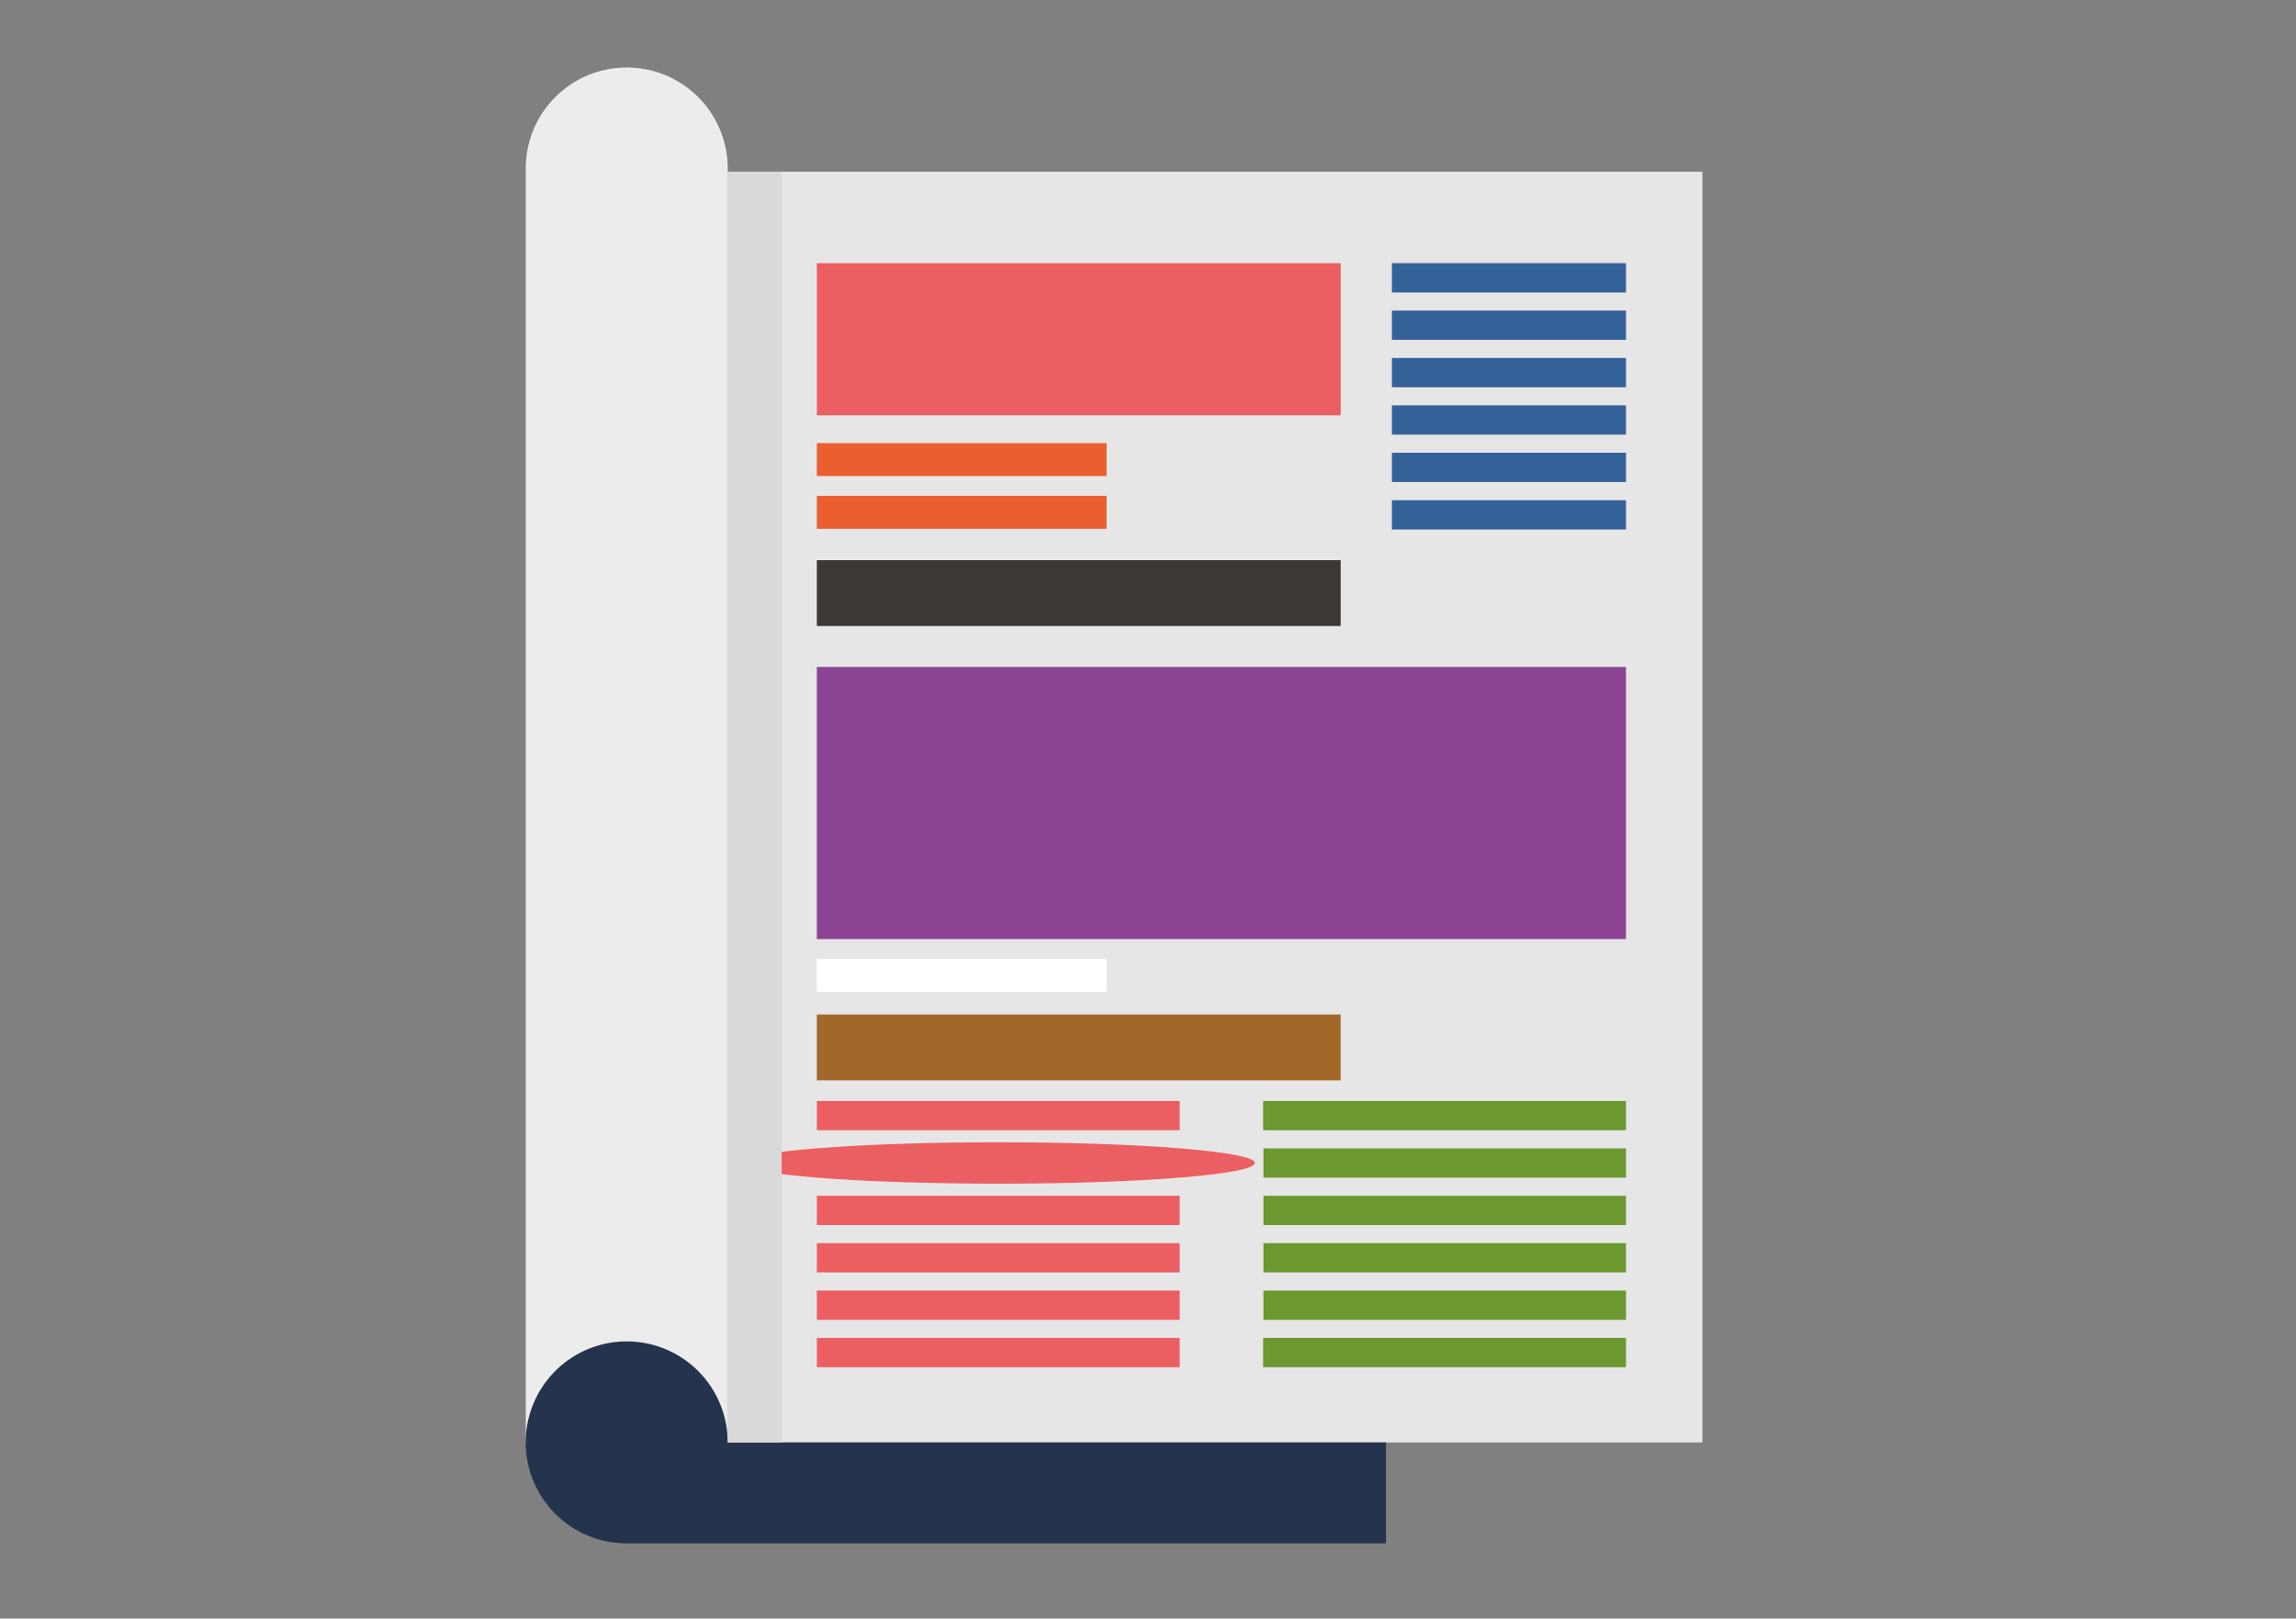 <svg  id="Capa_1" data-name="Capa 1" xmlns="http://www.w3.org/2000/svg" viewBox="0 0 292.58 206.27"><rect x="0" y="0" width="292.58" height="206.27" fill="#808080" stroke="none"/><defs><style>.cls-1{fill:#edeced;}.cls-1,.cls-12,.cls-14,.cls-3,.cls-6{fill-rule:evenodd;}.cls-2{fill:#e7e6e6;}.cls-3{fill:#24344c;}.cls-12,.cls-4{fill:#eb5f63;}.cls-5,.cls-6{fill:#346198;}.cls-7{fill:#3b3835;}.cls-8{fill:#eb5e2f;}.cls-9{fill:#8c4493;}.cls-10{fill:#a1682a;}.cls-11{fill:#fff;}.cls-13,.cls-14{fill:#6b982f;}.cls-15{fill:#dad9da;}</style></defs><path class="cls-1" d="M67,183.83H92.73v-162a12.87,12.87,0,1,0-25.73,0Z"/><rect class="cls-2" x="92.73" y="21.88" width="124.21" height="161.95"/><path class="cls-3" d="M79.87,196.69h96.75V183.83H92.73a12.87,12.87,0,1,0-12.86,12.86Z"/><rect class="cls-4" x="104.09" y="33.54" width="66.75" height="19.39"/><rect class="cls-5" x="177.37" y="33.54" width="29.83" height="3.73"/><path class="cls-6" d="M177.37,39.58H207.2v3.73H177.37Z"/><path class="cls-6" d="M177.37,45.62H207.2v3.73H177.37Z"/><path class="cls-6" d="M177.37,51.66H207.2v3.73H177.37Z"/><path class="cls-6" d="M177.37,57.7H207.2v3.73H177.37Z"/><rect class="cls-5" x="177.37" y="63.75" width="29.83" height="3.73"/><rect class="cls-7" x="104.09" y="71.39" width="66.75" height="8.39"/><rect class="cls-8" x="104.09" y="56.47" width="36.92" height="4.2"/><rect class="cls-8" x="104.09" y="63.19" width="36.92" height="4.2"/><rect class="cls-9" x="104.09" y="85" width="103.11" height="34.68"/><rect class="cls-10" x="104.09" y="129.29" width="66.75" height="8.39"/><rect class="cls-11" x="104.09" y="122.2" width="36.92" height="4.19"/><rect class="cls-4" x="104.09" y="140.31" width="46.24" height="3.73"/><ellipse class="cls-4" cx="127.21" cy="148.21" rx="32.7" ry="2.64"/><path class="cls-12" d="M104.09,152.39h46.24v3.73H104.09Z"/><path class="cls-12" d="M104.09,158.43h46.24v3.73H104.09Z"/><path class="cls-12" d="M104.09,164.47h46.24v3.73H104.09Z"/><rect class="cls-4" x="104.09" y="170.51" width="46.24" height="3.73"/><rect class="cls-13" x="160.96" y="140.31" width="46.24" height="3.73"/><path class="cls-14" d="M161,146.35H207.2v3.73H161Z"/><path class="cls-14" d="M161,152.39H207.2v3.73H161Z"/><path class="cls-14" d="M161,158.43H207.2v3.73H161Z"/><path class="cls-14" d="M161,164.47H207.2v3.73H161Z"/><rect class="cls-13" x="160.96" y="170.51" width="46.24" height="3.73"/><rect class="cls-15" x="92.73" y="21.88" width="6.88" height="161.95"/></svg>